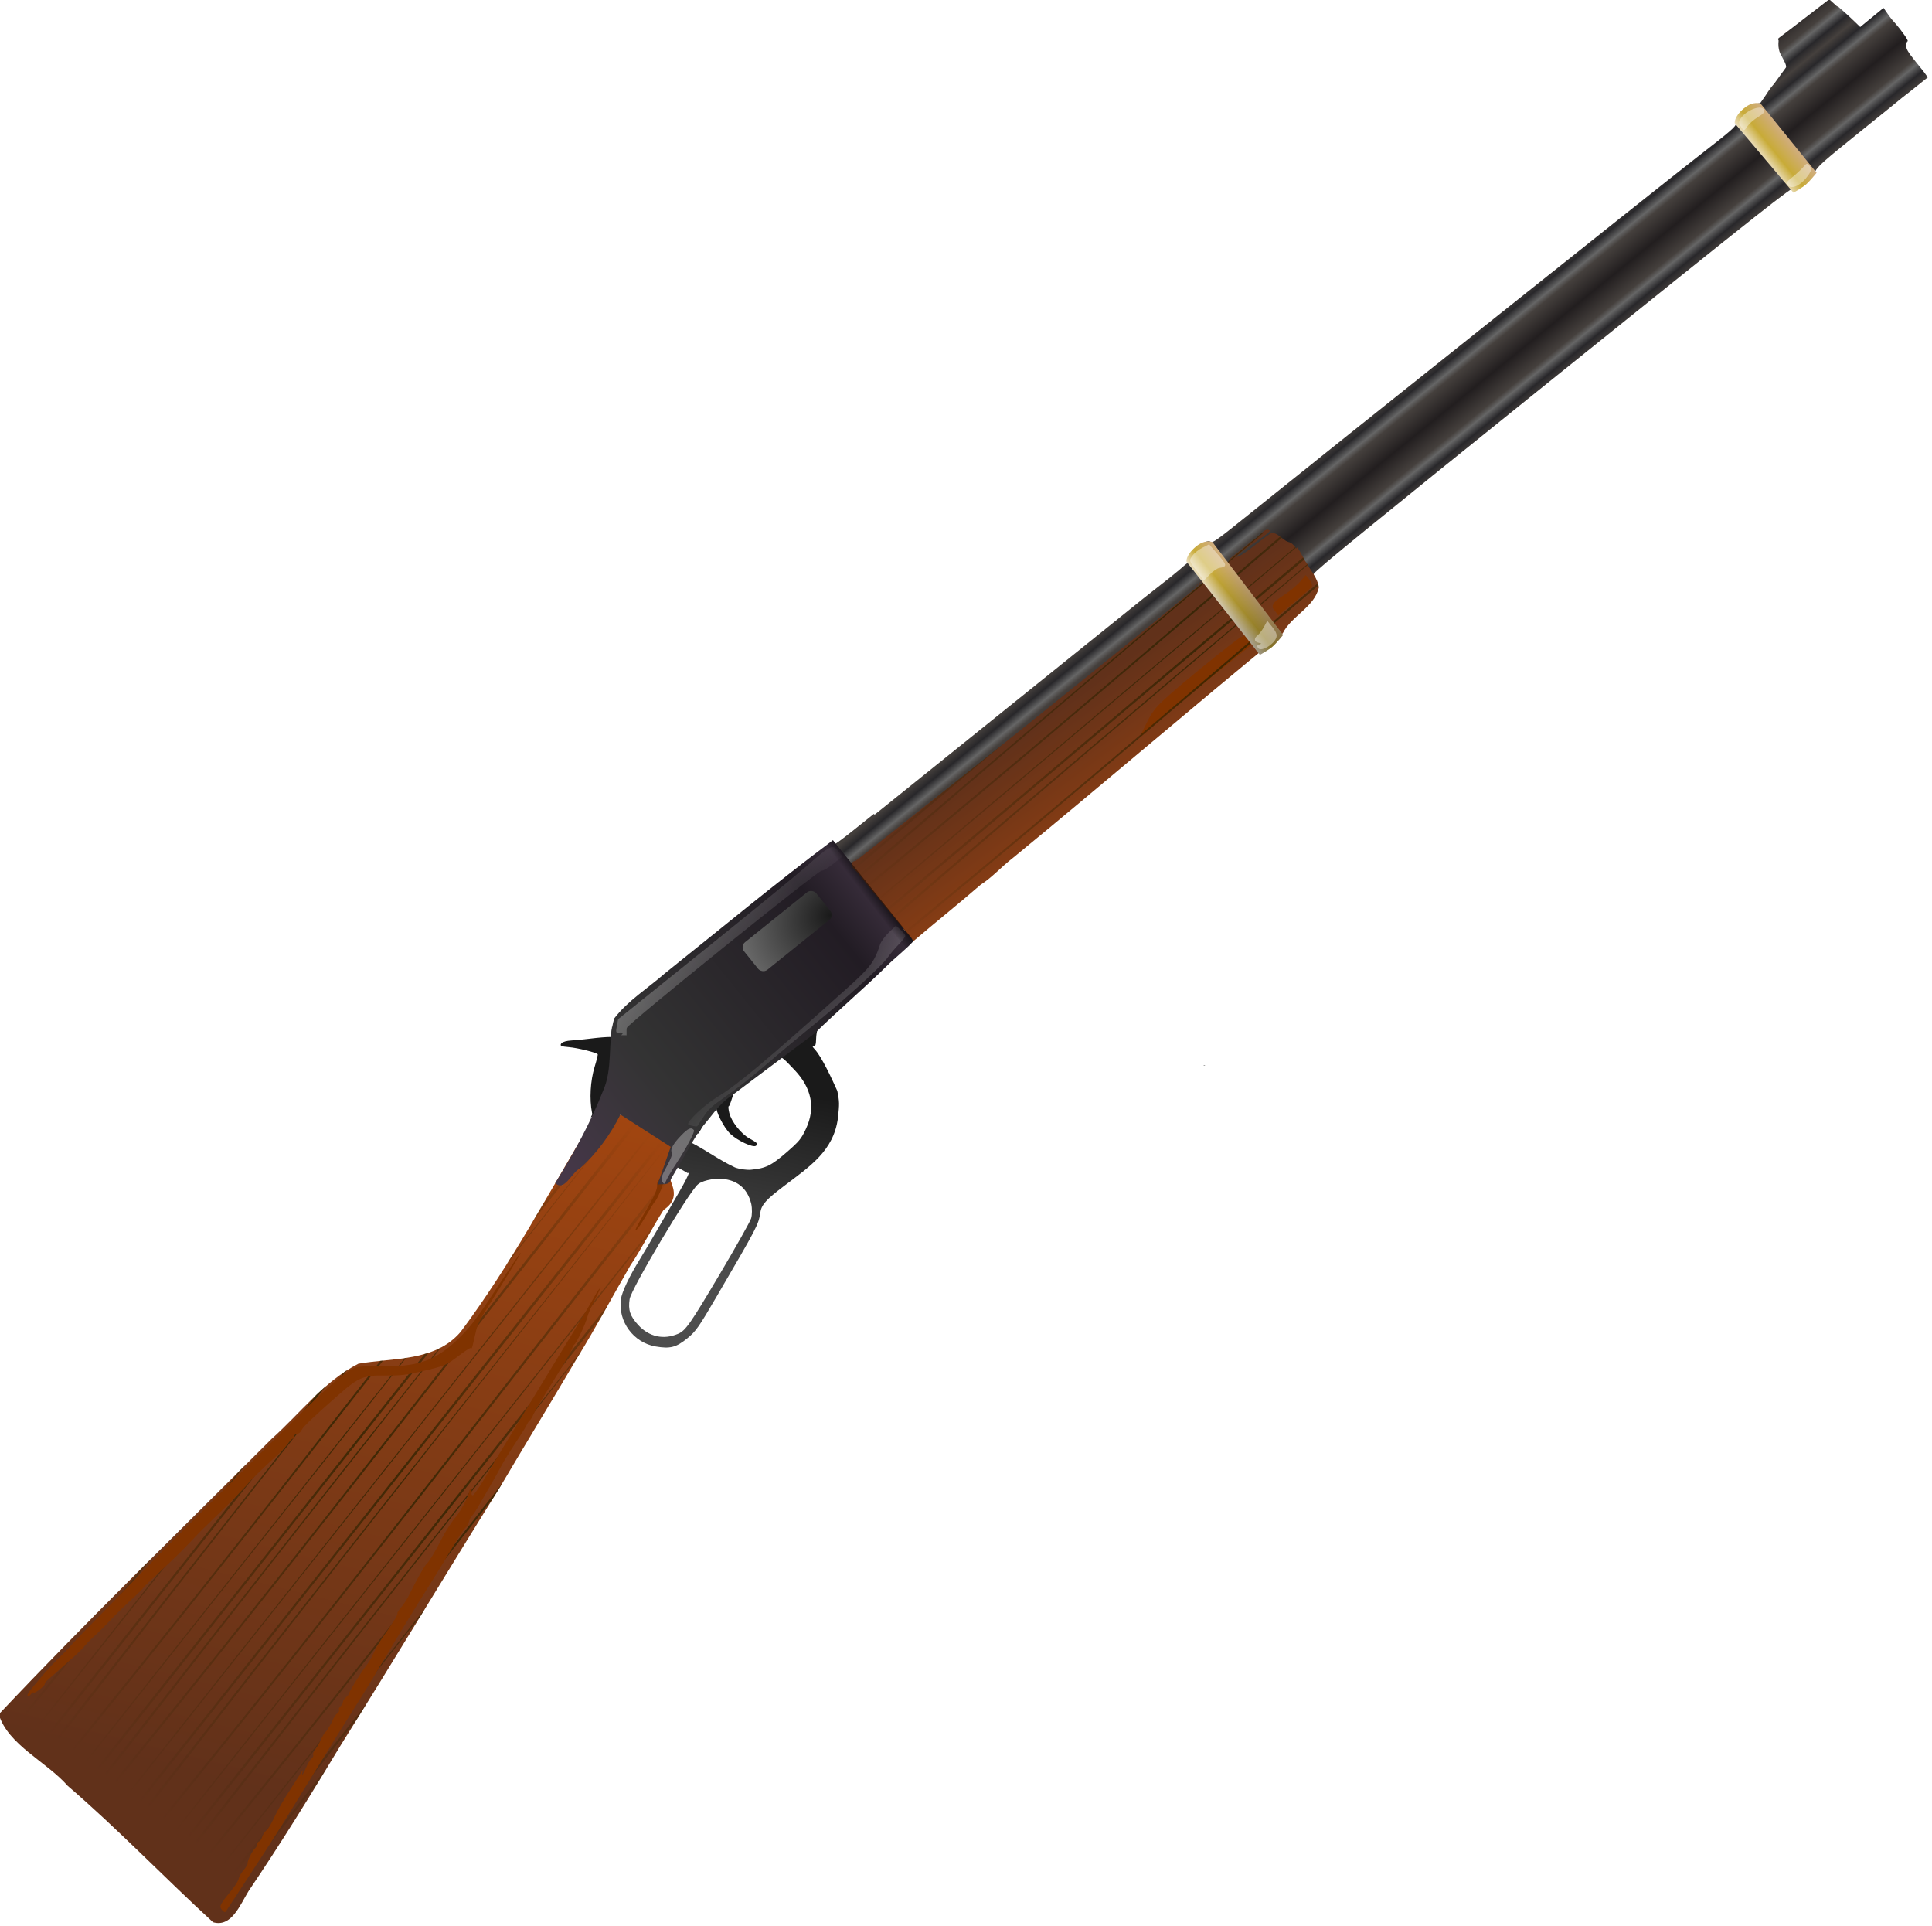 <?xml version="1.0" encoding="UTF-8" standalone="no"?>
<!-- Created with Inkscape (http://www.inkscape.org/) -->

<svg
   xmlns:dc="http://purl.org/dc/elements/1.1/"
   xmlns:cc="http://creativecommons.org/ns#"
   xmlns:rdf="http://www.w3.org/1999/02/22-rdf-syntax-ns#"
   xmlns:svg="http://www.w3.org/2000/svg"
   xmlns="http://www.w3.org/2000/svg"
   xmlns:xlink="http://www.w3.org/1999/xlink"
   xmlns:sodipodi="http://sodipodi.sourceforge.net/DTD/sodipodi-0.dtd"
   xmlns:inkscape="http://www.inkscape.org/namespaces/inkscape"
   id="svg2"
   sodipodi:docname="winchester_30-30.svg"
   viewBox="0 0 256 255.154"
   version="1.1"
   inkscape:version="0.92.4 (5da689c313, 2019-01-14)"
   width="256"
   height="255.154">
  <title
     id="title888">Winchester 30-30</title>
  <defs
     id="defs6">
    <linearGradient
       id="linearGradient2997"
       inkscape:collect="always">
      <stop
         id="stop2999"
         style="stop-color:#a7470f"
         offset="0" />
      <stop
         id="stop3001"
         style="stop-color:#61311a"
         offset="1" />
    </linearGradient>
    <linearGradient
       id="linearGradient3805">
      <stop
         id="stop3807"
         style="stop-color:#2b2200;stop-opacity:0"
         offset="0" />
      <stop
         id="stop3813"
         style="stop-color:#2b2200"
         offset=".5" />
      <stop
         id="stop3809"
         style="stop-color:#2b2200;stop-opacity:0"
         offset="1" />
    </linearGradient>
    <linearGradient
       id="linearGradient4695">
      <stop
         id="stop4697"
         style="stop-color:#f1e6d2"
         offset="0" />
      <stop
         id="stop4699"
         style="stop-color:#c8ab37"
         offset=".431" />
      <stop
         id="stop4701"
         style="stop-color:#d1ad83"
         offset="1" />
    </linearGradient>
    <linearGradient
       id="linearGradient5460"
       y2="1317.3"
       xlink:href="#linearGradient2997"
       gradientUnits="userSpaceOnUse"
       x2="120.77"
       y1="1034.5"
       x1="495.29"
       inkscape:collect="always" />
    <linearGradient
       id="linearGradient5499"
       y2="1146"
       xlink:href="#linearGradient3805"
       gradientUnits="userSpaceOnUse"
       x2="523.48"
       y1="1264.2"
       x1="51.597"
       inkscape:collect="always" />
    <linearGradient
       id="linearGradient5744"
       y2="1146"
       xlink:href="#linearGradient3805"
       gradientUnits="userSpaceOnUse"
       x2="523.48"
       gradientTransform="rotate(11.473,1026.874,4443.203)"
       y1="1264.2"
       x1="51.597"
       inkscape:collect="always" />
    <linearGradient
       id="linearGradient5750"
       y2="1105.9"
       xlink:href="#linearGradient2997"
       gradientUnits="userSpaceOnUse"
       x2="786.16"
       gradientTransform="translate(7.247,-3.82)"
       y1="1216.1"
       x1="782.11"
       inkscape:collect="always" />
    <linearGradient
       id="linearGradient5776"
       y2="1137"
       spreadMethod="reflect"
       gradientUnits="userSpaceOnUse"
       x2="1204.6"
       y1="1110.8"
       x1="1204.5"
       inkscape:collect="always">
      <stop
         id="stop4100"
         style="stop-color:#221e1f"
         offset="0" />
      <stop
         id="stop4104"
         style="stop-color:#45403d"
         offset=".489" />
      <stop
         id="stop4098"
         style="stop-color:#666666"
         offset=".614" />
      <stop
         id="stop4096"
         style="stop-color:#28272a"
         offset=".803" />
      <stop
         id="stop4092"
         style="stop-color:#45403d"
         offset="1" />
    </linearGradient>
    <linearGradient
       id="linearGradient5786"
       y2="1118.2"
       xlink:href="#linearGradient4695"
       gradientUnits="userSpaceOnUse"
       x2="990.6"
       y1="1118.2"
       x1="970.15"
       inkscape:collect="always" />
    <linearGradient
       id="linearGradient5790"
       y2="1118.2"
       xlink:href="#linearGradient4695"
       gradientUnits="userSpaceOnUse"
       x2="990.6"
       gradientTransform="translate(404.88,1.205)"
       y1="1118.2"
       x1="970.15"
       inkscape:collect="always" />
    <linearGradient
       id="linearGradient5800"
       y2="1098.1"
       gradientUnits="userSpaceOnUse"
       x2="980.46"
       y1="1262.8"
       x1="973.87"
       inkscape:collect="always">
      <stop
         id="stop5796"
         style="stop-color:#000000"
         offset="0" />
      <stop
         id="stop5798"
         style="stop-color:#000000;stop-opacity:0"
         offset="1" />
    </linearGradient>
    <linearGradient
       id="linearGradient5874"
       y2="1234.9"
       gradientUnits="userSpaceOnUse"
       x2="502.57"
       y1="1162.6"
       x1="586.04"
       inkscape:collect="always">
      <stop
         id="stop5870"
         style="stop-color:#1a1a1a"
         offset="0" />
      <stop
         id="stop5872"
         style="stop-color:#4d4d4d"
         offset="1" />
    </linearGradient>
    <linearGradient
       id="linearGradient5882"
       y2="1129.3"
       gradientUnits="userSpaceOnUse"
       x2="726.78"
       y1="1129.3"
       x1="472.94"
       inkscape:collect="always">
      <stop
         id="stop5878"
         style="stop-color:#453748"
         offset="0" />
      <stop
         id="stop5886"
         style="stop-color:#333333"
         offset=".298" />
      <stop
         id="stop5884"
         style="stop-color:#221c24"
         offset=".817" />
      <stop
         id="stop5880"
         style="stop-color:#453748"
         offset="1" />
    </linearGradient>
    <linearGradient
       id="linearGradient5900"
       y2="1122.7"
       gradientUnits="userSpaceOnUse"
       x2="705.8"
       y1="1123"
       x1="716.87"
       inkscape:collect="always">
      <stop
         id="stop5896"
         style="stop-color:#000000"
         offset="0" />
      <stop
         id="stop5898"
         style="stop-color:#000000;stop-opacity:0"
         offset="1" />
    </linearGradient>
    <linearGradient
       id="linearGradient6071"
       y2="1136.5"
       gradientUnits="userSpaceOnUse"
       x2="608.97"
       y1="1044.9"
       x1="577.23"
       inkscape:collect="always">
      <stop
         id="stop6067"
         style="stop-color:#ffffff"
         offset="0" />
      <stop
         id="stop6069"
         style="stop-color:#ffffff;stop-opacity:0"
         offset="1" />
    </linearGradient>
    <linearGradient
       id="linearGradient6079"
       y2="1127.1"
       gradientUnits="userSpaceOnUse"
       x2="645.74"
       y1="1210.7"
       x1="659.71"
       inkscape:collect="always">
      <stop
         id="stop6075"
         style="stop-color:#ffffff"
         offset="0" />
      <stop
         id="stop6077"
         style="stop-color:#ffffff;stop-opacity:0"
         offset="1" />
    </linearGradient>
    <radialGradient
       id="radialGradient6089"
       gradientUnits="userSpaceOnUse"
       cy="1113.1"
       cx="675.18"
       gradientTransform="matrix(2.648,0,0,2.256,-1104.5,-1396)"
       r="26.698"
       inkscape:collect="always">
      <stop
         id="stop6087"
         style="stop-color:#1a1a1a"
         offset="0" />
      <stop
         id="stop6085"
         style="stop-color:#808080"
         offset="1" />
    </radialGradient>
  </defs>
  <sodipodi:namedview
     id="namedview4"
     bordercolor="#666666"
     inkscape:pageshadow="2"
     guidetolerance="10"
     pagecolor="#ffffff"
     gridtolerance="10"
     inkscape:window-maximized="1"
     inkscape:zoom="0.44010642"
     objecttolerance="10"
     borderopacity="1"
     inkscape:current-layer="svg2"
     inkscape:cx="447.98417"
     inkscape:cy="234.13884"
     inkscape:window-y="-8"
     inkscape:window-x="-8"
     inkscape:window-width="1920"
     showgrid="false"
     inkscape:pageopacity="0"
     inkscape:window-height="1025"
     fit-margin-top="0"
     fit-margin-left="0"
     fit-margin-right="0"
     fit-margin-bottom="0" />
  <g
     id="g6243"
     transform="matrix(0.179,-0.144,0.144,0.179,-172.923,20.042)">
    <path
       id="path5807"
       d="m 642.19,1155 c -10.744,0.333 -24.573,0.93 -32.344,1.406 -2.478,0.152 -5.322,0.255 -8.25,0.344 l -1.5,3.625 c 1.722,-0.144 3.34,-0.266 4.594,-0.312 0.737,-0.027 1.374,-0.062 1.937,-0.062 3.944,-0.012 3.99,1.215 4.844,11.969 1.141,14.38 -4.293,24.659 -16.094,30.469 -5.787,2.849 -7.593,3.23 -17.25,3.594 -11.691,0.44 -15.24,-0.371 -22.281,-5.031 -2.144,-1.419 -5.032,-4.494 -6.406,-6.844 -4.488,-9.097 -6.812,-18.462 -10.906,-27.5 -1.383,0.488 -2.787,0.956 -4.188,1.406 -3.713,1.382 -7.638,2.791 -11.25,4.219 2.192,5.001 0.432,0.532 3.062,7.344 0.413,0.01 0.56,0.179 0.188,0.562 -0.55,0.566 -5.05,2.597 -10,4.5 -4.95,1.903 -15.075,5.804 -22.5,8.688 -7.425,2.883 -16.606,6.344 -20.406,7.688 -10.921,3.861 -19.85,8.194 -22.938,11.125 -9.344,8.871 -10.01,23.984 -1.469,33.688 5.654,6.424 8.93,7.907 17.312,7.844 6.276,-0.048 9.173,-0.898 28,-8.094 43.672,-16.69 45.051,-17.28 50.062,-21.938 3.403,-3.162 7.323,-3.84 20.438,-3.438 18.486,0.498 34.986,2.241 48.906,-11.219 5.745,-5.779 6.311,-6.484 9.344,-12.219 1.84,-7.03 5.366,-20.983 4.906,-26.938 -0.157,-1.833 0.056,-2.522 0.563,-1.781 0.588,0.859 1.714,0.179 3.812,-2.344 2.861,-3.439 7.356,-6.455 10.469,-7.031 0.194,-0.036 0.902,-0.109 1.906,-0.188 z m -115.47,33.375 c 4.448,-0.447 25.647,9.4 16.875,28.031 -1.238,2.45 -3.648,5.375 -5.344,6.5 -1.696,1.125 -16.996,7.256 -34,13.625 -31.68,11.866 -35.955,13.111 -40.562,11.812 -8.75,-2.466 -14.097,-9.134 -14.688,-18.406 -0.444,-6.972 0.851,-10.392 5.5,-14.688 4.409,-4.073 65.679,-26.875 72.219,-26.875 z"
       sodipodi:nodetypes="ccccccsccscccccsssccscssccccscccccccssscc"
       style="fill:url(#linearGradient5874)"
       inkscape:connector-curvature="0" />
    <path
       id="path5816"
       d="m 578.94,1148.2 -7.344,0.344 c -1.616,0.277 -3.078,0.717 -4.938,1.375 -3.249,1.149 -6.038,2.094 -6.188,2.094 -0.371,0 -1.413,-1.028 -2.25,-2.062 l -1.281,0.5 c 0.064,0.245 0.088,0.509 0.094,0.812 0.018,0.903 -7.207,4.179 -15.281,7.031 l 3.312,7.312 c 0.03,-0.034 0.064,-0.038 0.125,0 -0.531,0.681 18.985,-7.501 18.219,-6.531 -2.448,3.018 -4.6,13.08 -3.906,18.312 0.758,5.712 5.163,14.625 7.219,14.625 1.732,0 1.667,-0.93 -0.281,-5.594 -2.119,-5.071 -2.03,-14.206 0.156,-18.812 0.952,-2.006 1.928,-3.447 2.188,-3.188 0.26,0.26 3.469,-1.686 7.125,-4.312 3.656,-2.627 7.119,-5.065 7.719,-5.406 1.097,-0.625 11.978,-2.044 19.688,-2.688 l 1.5,-3.625 c -7.135,0.217 -14.87,0.258 -19.75,0.031 -2.456,-0.114 -4.419,-0.183 -6.125,-0.219 z"
       style="fill:#1a1a1a"
       inkscape:connector-curvature="0" />
    <g
       id="g5501">
      <path
         id="path3043"
         style="fill:url(#linearGradient5460)"
         inkscape:connector-curvature="0"
         d="m 501.81,1121.6 c -44.782,16.366 -88.855,35.448 -135.12,47.281 -22.318,4.217 -39.582,-12.805 -57.455,-22.665 -21.74,-4.521 -44.284,1.301 -66.233,2.415 -74.071,8.038 -148.32,14.944 -222.12,25.125 -6.913,17.03 4.361,38.546 5.135,57.06 6.986,37.716 10.23,75.997 16.021,113.88 6.369,8.961 17.999,2.119 27.136,-1.17 32.036,-9.839 62.975,-20.862 94.333,-32.299 55.107,-19.018 110.17,-39.381 165,-58.438 26.801,-10.089 54.357,-19.968 81.341,-30.136 19.135,-6.762 39.133,-15.31 57.253,-22.302 10.655,-3.257 23.869,-9.242 34.882,-12.903 13.486,1.283 12.541,-11.194 14.743,-11.909 7.849,-2.302 34.455,-13.696 11.281,-6.187 -8.367,5.462 -20.346,4.157 -5.75,-2 13.215,-2.276 3.975,-13.976 2.436,-21.699 -3.1,-4.626 -2.312,-16.765 -7.859,-16.664 -7.997,1.234 -17.065,8.664 -24.071,2.986 -7.642,-0.645 -42.037,13.81 -20.477,4.354 9.907,-3.616 27.361,-10.354 29.533,-14.727 z" />
      <path
         id="path5464"
         style="opacity:0.756;fill:url(#linearGradient5499)"
         inkscape:connector-curvature="0"
         d="m 501.75,1121.7 c -0.229,0.052 -0.458,0.104 -0.688,0.156 -2.256,0.826 -4.497,1.662 -6.75,2.5 2.147,-0.485 4.291,-0.984 6.438,-1.469 0.417,-0.409 0.79,-0.809 1,-1.187 z m 17.469,8.25 -45.219,10.5 c -19.281,4.397 -38.562,8.792 -57.844,13.187 -1.475,0.516 -2.96,1.023 -4.438,1.531 20.579,-4.706 41.169,-9.395 61.75,-14.094 15.373,-3.563 30.752,-7.124 46.125,-10.688 -0.119,-0.15 -0.245,-0.309 -0.375,-0.437 z m -27.25,1.969 c -0.577,0.016 -1.254,0.104 -2,0.219 -1.897,0.434 -3.79,0.878 -5.688,1.313 -6.317,1.716 -13.863,4.394 -17.219,5.531 9.023,-2.04 18.039,-4.087 27.062,-6.125 -0.462,-0.26 -0.929,-0.545 -1.375,-0.906 -0.239,-0.02 -0.493,-0.039 -0.781,-0.031 z m -18.85,4 c -7.867,1.801 -15.727,3.606 -23.594,5.406 -3.493,1.327 -7.001,2.63 -10.5,3.938 8.824,-1.996 17.645,-3.974 26.469,-5.969 0.007,0 0.024,-0.027 0.031,-0.031 0.677,-0.358 2.751,-1.278 6.75,-3.031 0.26,-0.095 0.574,-0.213 0.844,-0.312 z m 48.875,0.969 c -61.8,14.49 -123.6,29.025 -185.38,43.625 -87.811,20.689 -175.68,41.121 -263.91,59.969 -14.486,3.105 -28.973,6.217 -43.469,9.281 0.074,0.477 0.145,0.96 0.219,1.437 13.951,-3.026 27.898,-6.044 41.844,-9.094 88.203,-19.161 176.11,-39.54 264,-60.094 62.326,-14.61 124.69,-29.03 187.12,-43.188 -0.143,-0.652 -0.293,-1.289 -0.438,-1.937 z m -235.34,7.625 c -2.569,0.093 -5.144,0.291 -7.719,0.5 -78.447,17.869 -156.9,35.697 -235.38,53.437 -7.521,1.7 -15.041,3.394 -22.562,5.094 0.107,0.489 0.202,0.979 0.312,1.469 6.886,-1.577 13.771,-3.174 20.656,-4.75 80.047,-18.322 160.11,-36.528 240.19,-54.719 1.5,-0.341 3,-0.691 4.5,-1.031 z m 13.312,0.281 c -54.422,12.439 -108.83,24.952 -163.22,37.531 -38.183,8.862 -76.343,17.844 -114.53,26.688 0.122,0.523 0.221,1.04 0.344,1.562 37.657,-8.955 75.3,-17.997 112.97,-26.906 55.443,-13.042 110.93,-25.909 166.44,-38.688 -0.666,-0.073 -1.332,-0.13 -2,-0.188 z m 225.31,2.938 c -76.398,17.505 -152.79,35.011 -229.22,52.375 -88.407,20.111 -176.82,40.172 -265.25,60.156 0.042,0.291 0.083,0.584 0.125,0.875 88.155,-20.184 176.32,-40.285 264.5,-60.344 76.698,-17.471 153.43,-34.795 230.16,-52.125 -0.113,-0.319 -0.212,-0.625 -0.312,-0.938 z m -303.4,3.1 c -1.626,0.172 -3.249,0.359 -4.875,0.531 -65.818,14.958 -131.63,29.902 -197.47,44.781 0.045,0.281 0.108,0.562 0.156,0.844 67.389,-15.427 134.78,-30.811 202.19,-46.156 z m 98.281,2.031 c -84.598,19.912 -169.25,39.593 -254.25,57.75 -13.788,2.956 -27.578,5.893 -41.375,8.813 0.094,0.478 0.162,0.961 0.25,1.437 13.242,-2.875 26.481,-5.762 39.719,-8.656 85.862,-18.653 171.44,-38.47 257,-58.469 -0.449,-0.292 -0.895,-0.584 -1.344,-0.875 z m 207.75,2.031 c -6.822,1.566 -13.648,3.115 -20.469,4.688 -69.804,15.99 -139.62,31.961 -209.44,47.875 -79.99,18.221 -159.98,36.411 -240,54.5 -8.71,1.968 -17.415,3.938 -26.125,5.906 0.068,0.499 0.12,1.001 0.188,1.5 8.114,-1.858 16.229,-3.736 24.344,-5.594 80.047,-18.322 160.11,-36.527 240.19,-54.719 69.646,-15.813 139.31,-31.576 208.97,-47.313 7.647,-1.716 15.292,-3.464 22.938,-5.187 -0.168,-0.553 -0.392,-1.093 -0.594,-1.656 z m -381.41,3.9 c -3.053,0.325 -6.103,0.641 -9.156,0.969 -26.331,5.886 -52.675,11.676 -79.062,17.313 -13.205,2.83 -26.413,5.67 -39.625,8.469 -0.008,0.489 -0.008,0.976 0,1.469 12.742,-2.767 25.481,-5.527 38.219,-8.312 29.906,-6.497 59.774,-13.17 89.625,-19.906 z m 382.59,0.375 -48.281,11.219 c -109.9,25.062 -219.8,50.038 -329.62,75.438 -39.527,9.174 -79.027,18.513 -118.56,27.656 0.072,0.542 0.147,1.083 0.219,1.625 39.046,-9.277 78.069,-18.669 117.12,-27.906 109.99,-25.873 220.15,-51.071 330.31,-76.219 16.291,-3.776 32.584,-7.567 48.875,-11.344 -0.018,-0.154 -0.038,-0.312 -0.062,-0.469 z m -196.94,1.312 c -14.298,3.258 -28.606,6.501 -42.906,9.75 -87.753,19.962 -175.5,39.912 -263.28,59.75 0.016,0.27 0.02,0.544 0.031,0.812 0.002,0.01 -0.002,0.021 0,0.031 87.529,-20.039 175.1,-39.959 262.66,-59.875 14.743,-3.358 29.473,-6.714 44.219,-10.063 -0.237,-0.138 -0.482,-0.267 -0.719,-0.406 z m 10.469,5.312 c -17.142,3.912 -34.294,7.843 -51.438,11.75 -79.99,18.221 -159.98,36.442 -240,54.531 -7.99,1.806 -15.978,3.601 -23.969,5.406 0.085,0.489 0.166,0.979 0.25,1.469 7.374,-1.689 14.751,-3.374 22.125,-5.063 80.047,-18.322 160.11,-36.559 240.19,-54.75 18.338,-4.164 36.692,-8.311 55.031,-12.469 -0.74,-0.273 -1.456,-0.571 -2.188,-0.875 z m 8.344,2.719 c -68.883,15.72 -137.76,31.485 -206.59,47.406 -38.746,8.992 -77.466,18.124 -116.22,27.094 0.088,0.53 0.164,1.063 0.25,1.594 38.259,-9.095 76.48,-18.261 114.75,-27.312 69.654,-16.384 139.38,-32.498 209.12,-48.5 -0.437,-0.085 -0.879,-0.183 -1.312,-0.281 z m 178.16,2.375 c -61.621,14.448 -123.22,28.88 -184.81,43.438 -87.811,20.689 -175.68,41.121 -263.91,59.969 -15.452,3.312 -30.912,6.643 -46.375,9.906 0.063,0.49 0.125,0.979 0.188,1.469 14.923,-3.234 29.834,-6.488 44.75,-9.75 88.203,-19.162 176.14,-39.54 264.03,-60.094 57.738,-13.534 115.52,-26.881 173.34,-40.031 0.01,-0.011 0.021,-0.021 0.031,-0.031 0.109,-0.113 0.218,-0.209 0.344,-0.25 2.794,-0.819 7.95,-2.764 12.406,-4.625 z m -36.375,19.875 c -62.997,14.433 -125.98,28.838 -189,43.156 -89.441,20.346 -178.91,40.659 -268.38,60.875 0.036,0.291 0.057,0.584 0.094,0.875 89.203,-20.426 178.42,-40.765 267.66,-61.062 61.37,-13.979 122.76,-27.849 184.16,-41.719 1.832,-0.719 3.663,-1.433 5.469,-2.125 z m -49.562,19.063 c -45.83,10.482 -91.661,20.959 -137.5,31.406 -79.99,18.221 -159.98,36.411 -240,54.5 -9.789,2.212 -19.586,4.414 -29.375,6.625 0.064,0.51 0.123,1.021 0.188,1.531 9.198,-2.107 18.396,-4.238 27.594,-6.344 80.047,-18.322 160.11,-36.528 240.19,-54.719 43.374,-9.848 86.743,-19.683 130.12,-29.5 2.948,-1.168 5.857,-2.327 8.781,-3.5 z m -29.156,11.281 c -85.085,19.399 -170.16,38.835 -255.19,58.5 -40.61,9.425 -81.191,18.992 -121.81,28.375 0.07,0.552 0.149,1.104 0.219,1.656 40.141,-9.531 80.256,-19.191 120.41,-28.687 84.137,-19.791 168.37,-39.188 252.62,-58.469 1.245,-0.441 2.499,-0.92 3.75,-1.375 z m -83.344,30.844 c -80.802,18.991 -161.67,37.69 -242.84,55.031 -16.521,3.542 -33.059,7.08 -49.594,10.562 0.065,0.5 0.122,1 0.188,1.5 15.996,-3.462 31.981,-6.941 47.969,-10.438 78.38,-17.027 156.55,-35.032 234.66,-53.25 2.479,-0.867 4.959,-1.732 7.438,-2.594 0.725,-0.273 1.462,-0.54 2.188,-0.812 z m -80.062,28.406 c -70.31,15.98 -140.64,31.954 -210.97,47.844 0.04,0.292 0.085,0.583 0.125,0.875 68.747,-15.744 137.51,-31.406 206.28,-47.063 0.013,0 0.019,-0.027 0.031,-0.031 1.512,-0.541 3.02,-1.084 4.531,-1.625 z m -60.531,21.562 c -38.99,8.859 -77.97,17.684 -116.97,26.5 -10.799,2.441 -21.607,4.873 -32.406,7.312 0.073,0.51 0.145,1.022 0.219,1.531 10.198,-2.336 20.396,-4.696 30.594,-7.031 36.128,-8.269 72.239,-16.517 108.38,-24.75 3.396,-1.187 6.792,-2.368 10.188,-3.562 z m -40.062,14.156 c -36.165,8.428 -72.316,16.932 -108.5,25.281 0.082,0.553 0.167,1.103 0.25,1.656 32.995,-7.828 65.978,-15.713 98.969,-23.562 3.091,-1.107 6.188,-2.257 9.281,-3.375 z" />
      <path
         id="path3037"
         style="fill:#803300"
         inkscape:connector-curvature="0"
         d="m 294.91,1145.7 c 5.817,-0.023 9.806,0.404 11.906,1.281 1.784,0.745 6.382,4.061 10.219,7.344 16.828,14.398 27.349,18.359 44.875,16.906 10.92,-0.905 16.688,-2.346 40.031,-10 10.968,-3.596 20.095,-6.405 20.281,-6.219 0.289,0.289 -12.323,4.887 -38.219,13.875 -3.3,1.146 -7.35,3.088 -9,4.344 -1.65,1.255 -4.571,3.53 -6.469,5.062 -1.898,1.532 -3.173,2.351 -2.844,1.812 0.37,-0.606 -2.878,-1.046 -8.5,-1.188 -9.295,-0.233 -9.992,-0.457 -23.688,-7.094 -7.269,-3.523 -10.171,-5.381 -16.688,-10.813 -9.012,-7.511 -12.548,-8.601 -26.375,-8.031 -19.915,0.82 -28.894,1.555 -30.719,2.531 -1.094,0.586 -2.413,0.605 -3.438,0.031 -1.057,-0.592 -1.876,-0.562 -2.281,0.094 -0.35,0.566 -1.004,0.799 -1.438,0.531 -0.434,-0.268 -2.322,-0.027 -4.188,0.531 -1.866,0.558 -6.525,1.187 -10.375,1.406 -9.626,0.547 -19.694,1.523 -21.5,2.062 -1.621,0.484 -16.058,2.219 -25,3 -11.817,1.032 -13.761,1.219 -21.5,2.312 -4.4,0.622 -10.925,1.366 -14.5,1.625 -17.748,1.285 -23.548,1.786 -24.125,2.125 -0.347,0.204 -4.397,0.591 -9,0.875 -4.603,0.283 -10.4,0.79 -12.875,1.125 -8.637,1.17 -11.545,1.511 -18,1.969 -3.575,0.253 -7.175,0.713 -8,1.031 -0.825,0.318 -6.9,0.803 -13.5,1.094 -6.6,0.291 -13.238,0.613 -14.75,0.687 -1.512,0.074 -2.75,0.412 -2.75,0.75 0,0.338 -1.8,0.594 -4,0.594 -2.2,0 -4,-0.358 -4,-0.781 0,-0.424 -0.9,-0.506 -2,-0.219 -1.1,0.288 -2,0.073 -2,-0.469 0,-0.542 1.462,-1.257 3.25,-1.594 1.788,-0.337 6.415,-1.278 10.281,-2.062 3.866,-0.784 10.616,-1.736 15,-2.125 4.384,-0.389 8.231,-0.868 8.562,-1.062 0.525,-0.308 10.181,-1.514 51.406,-6.438 4.95,-0.591 12.375,-1.524 16.5,-2.062 11.85,-1.547 92.754,-10.143 126.5,-13.438 9.439,-0.922 17.089,-1.384 22.906,-1.406 z" />
      <path
         id="path3031"
         style="fill:#803300"
         inkscape:connector-curvature="0"
         d="m 510.81,1172.3 c 0.941,0.01 1.688,0.649 1.688,1.875 0,1.113 -9.796,6.5 -11.812,6.5 -0.41,0 -4.246,1.35 -8.531,3 -4.285,1.65 -8.541,2.951 -9.469,2.906 -1.937,-0.094 0.222,-1.058 14,-6.344 6.446,-2.473 10.208,-4.535 11.25,-6.125 0.799,-1.219 1.934,-1.82 2.875,-1.813 z" />
      <path
         id="path3019"
         style="fill:#000000"
         inkscape:connector-curvature="0"
         d="m 527.66,1192.8 c -0.031,0.023 -0.004,0.107 0.031,0.188 0.359,0.105 0.73,0.215 0.938,0.25 -0.559,-0.319 -0.89,-0.494 -0.969,-0.438 z" />
      <path
         id="path3001"
         style="fill:#803300"
         inkscape:connector-curvature="0"
         d="m 444.78,1199.7 c 0.669,0.02 -1.944,1.402 -5.781,3.062 -3.838,1.66 -8.338,4.012 -10,5.25 -3.469,2.584 -13.951,7.656 -15.844,7.656 -0.7,3e-4 -1.714,0.433 -2.25,0.969 -0.536,0.536 -7.476,3.28 -15.438,6.094 -7.961,2.813 -16.493,5.824 -18.938,6.687 -2.445,0.864 -5.595,2.173 -7,2.906 -1.405,0.733 -3.118,1.344 -3.812,1.344 -0.695,0 -2.045,0.42 -3,0.938 -0.955,0.517 -6.219,2.352 -11.719,4.094 -5.5,1.742 -11.8,3.968 -14,4.938 -2.2,0.97 -6.925,2.9 -10.5,4.281 -3.575,1.381 -9.519,3.685 -13.188,5.125 -3.669,1.44 -7.299,2.625 -8.062,2.625 -0.764,3e-4 -2.245,0.661 -3.312,1.469 -1.068,0.807 -2.743,1.482 -3.719,1.5 -0.976,0.017 -4.126,0.88 -7,1.938 -17.738,6.529 -22.019,8.097 -29.219,10.531 -9.056,3.063 -34.964,12.303 -38,13.562 -1.1,0.456 -5.375,2.037 -9.5,3.5 -4.125,1.464 -8.4,3.034 -9.5,3.5 -2.267,0.962 -19.489,7.03 -30,10.563 -3.85,1.294 -12.175,4.221 -18.5,6.5 -6.325,2.279 -18.475,6.574 -27,9.562 -8.525,2.989 -18.425,6.504 -22,7.813 -3.575,1.308 -17.3,5.869 -30.5,10.125 -13.2,4.255 -24.562,7.936 -25.25,8.187 -0.788,0.288 -1.25,-0.462 -1.25,-2.031 0,-2.869 0.56,-3.116 12.406,-5.656 2.708,-0.581 5.633,-1.683 6.5,-2.438 0.867,-0.754 3.228,-1.669 5.25,-2.031 2.022,-0.362 3.822,-0.98 4,-1.375 0.54,-1.202 6.863,-4.219 8.844,-4.219 1.023,0 2.168,-0.475 2.531,-1.062 0.363,-0.587 1.189,-0.876 1.844,-0.625 0.655,0.251 2.049,-0.173 3.094,-0.938 1.045,-0.764 2.906,-1.375 4.125,-1.375 1.219,0 4.399,-1.088 7.062,-2.406 5.686,-2.814 11.212,-4.955 20.844,-8.094 3.85,-1.254 7.9,-2.612 9,-3 1.608,-0.567 1.706,-0.492 0.5,0.375 -2.504,1.801 -0.289,1.253 3.5,-0.875 1.958,-1.1 4.448,-2 5.531,-2 1.083,0 1.969,-0.46 1.969,-1 0,-0.539 1.238,-1.261 2.75,-1.625 1.512,-0.363 4.42,-1.505 6.469,-2.531 2.049,-1.026 4.074,-1.78 4.5,-1.688 0.89,0.195 5.94,-1.683 8.5,-3.156 0.955,-0.549 2.643,-1 3.75,-1 1.107,0 2.031,-0.45 2.031,-1 0,-0.55 0.87,-1 1.938,-1 1.068,0 2.223,-0.45 2.562,-1 0.34,-0.55 1.624,-1 2.875,-1 1.251,0 2.563,-0.281 2.906,-0.625 0.889,-0.889 13.531,-5.332 17.875,-6.281 2.008,-0.439 5.608,-1.812 8,-3.062 2.392,-1.251 6.594,-2.919 9.344,-3.688 9.404,-2.628 15.5,-4.756 15.5,-5.438 0,-0.375 1.688,-0.998 3.75,-1.375 2.062,-0.378 5.55,-1.512 7.75,-2.531 9.242,-4.28 18.1,-7.844 19.5,-7.844 1.83,0 8.633,-2.487 15.562,-5.656 4.737,-2.166 12.534,-4.746 14.938,-4.937 1.051,-0.084 6.266,-2.002 10.5,-3.875 1.375,-0.609 3.288,-1.766 4.25,-2.563 1.055,-0.873 1.75,-1.004 1.75,-0.344 0,0.603 -0.472,1.373 -1.031,1.719 -0.559,0.346 -0.783,1.011 -0.5,1.469 0.283,0.457 5.143,-0.893 10.781,-3 15.482,-5.785 52.499,-19.222 89.75,-32.594 12.925,-4.639 24.975,-9.101 26.781,-9.906 1.806,-0.805 3.831,-1.458 4.5,-1.438 z" />
    </g>
    <path
       id="path5654"
       d="m 516.49,1075.6 c -0.163,0.01 -0.31,0.045 -0.438,0.094 -1.375,0.528 -0.99,1.293 2.25,4.375 3.565,3.391 10.375,12.298 10.375,13.594 0,0.293 -2.667,2.332 -5.906,4.531 -7.035,4.778 -14.085,12.602 -17.844,19.781 -0.138,0.263 -0.246,0.479 -0.375,0.719 -0.579,0.277 -1.169,0.539 -1.75,0.812 14.748,4.837 19.781,7.219 19.781,7.219 l 20.875,-28.938 1.719,-11.438 c -0.409,0.401 -0.756,0.778 -1.062,1.125 -0.26,0.238 -0.513,0.453 -0.781,0.719 -0.773,0.764 -1.572,1.636 -2.406,2.531 -2.205,-1.755 -5.615,-4.089 -9.906,-6.75 -2.842,-1.762 -7.018,-4.486 -9.25,-6.062 -2.178,-1.539 -4.14,-2.386 -5.281,-2.312 z"
       style="fill:#1a1a1a"
       inkscape:connector-curvature="0" />
    <path
       id="path5727"
       d="m 1426.8,1064 -0.062,0.062 h -0.594 l -0.312,1.031 -1.25,1.375 c -1.222,1.364 -2.459,3.727 -2.75,5.25 -0.952,4.984 -1.209,7.04 -2.313,8.094 l -7.594,2.062 c -1.032,0.239 -2.006,0.504 -2.75,0.75 -0.059,0.019 -0.1,0.043 -0.156,0.062 -5.988,1.09 -6.635,1.816 -12.219,3.344 h -0.062 c -0.013,0.01 -0.019,0.026 -0.031,0.031 l -1.813,0.5 c -0.087,-0.065 -0.156,-0.11 -0.25,-0.188 -2.596,-2.155 -16.138,-1.869 -17.781,0.375 -1.181,1.612 -3.57,1.702 -31.656,1.25 -26.543,-0.427 -262.49,-1.496 -331.16,-1.5 -20.99,0 -24.75,-0.235 -24.75,-1.469 0,-3.245 -14.284,-3.244 -16.656,0 -0.16,0.219 -0.401,0.401 -0.781,0.562 v 0.531 h -3.156 c -3.88,0.29 -13.312,0.241 -29.875,0 h -199.12 v -0.625 h -5.812 c -20.956,0 -24.594,-0.22 -24.594,-1.469 0,-0.736 -3.413,-1.194 -13.781,-1.5 l 0.312,2.062 c 11.509,-0.341 12.469,0.51 12.469,4.938 v 3.969 h -6.812 c -1.628,0 -3.112,-0.065 -4.406,-0.219 l 1.812,12.219 320.37,-1.125 2.469,24.25 c 0.084,-0.019 0.264,-0.045 0.375,-0.062 l 0.094,1.156 c -0.128,-0.055 -0.276,-0.094 -0.375,-0.156 l 0.844,8.188 c 0.479,-0.433 0.99,-0.809 1.562,-1.062 2.112,-0.935 42.923,-1.221 178.41,-1.219 159.23,0 175.92,0.178 178.12,1.625 3.195,2.093 10.208,2.135 14.156,0.094 2.7,-1.397 7.513,-1.643 34.25,-1.656 17.109,-0.01 31.35,-0.036 31.625,-0.094 6.74,0.18 13.588,0.055 18.781,0.125 0.324,-4.107 0.216,-8.03 0.219,-11.625 10e-5,-6.977 0.351,-9.281 1.656,-10.594 0.916,-0.922 1.828,-1.516 2.031,-1.312 0.72,0.72 1.256,-5.976 1,-12.781 -0.332,-3.644 0.063,-7.271 0.312,-10.906 -6.026,5e-4 -11.28,0.156 -17.375,0.156 l -0.594,-4.75 c -0.327,-2.612 -0.918,-6.55 -1.313,-8.75 l -0.719,-4 -0.312,-0.031 -1,-6.125 -26.719,-0.562 z"
       sodipodi:nodetypes="ccccccccccccccccscccccccccssccscsccccccccsccccccccccccccccccc"
       style="fill:url(#linearGradient5776)"
       inkscape:connector-curvature="0" />
    <path
       id="path5599"
       d="m 587.91,1081.6 c -12.919,0.546 -26.218,-1.137 -38.867,1.952 -11.709,8.089 -18.473,22.225 -31.625,28.734 -17.275,9.835 -35.75,17.385 -54.477,23.97 1.134,7.255 11.343,1.113 16.432,2.271 13.1,-0.613 25.786,-4.13 37.692,-9.521 3.646,10.896 7.292,21.792 10.938,32.687 -6.531,4.062 -13.062,8.125 -19.594,12.188 2.76,1.391 4.853,4.89 7.893,2.415 10.698,-3.918 21.196,-8.523 32.019,-12.013 8.406,-1.264 16.644,-4.546 25.234,-3.592 20.087,0.678 40.174,1.356 60.261,2.034 18.782,-1.866 37.751,-2.302 56.562,-4.188 6.824,-0.764 14.582,-0.49 20.969,-1.562 0.876,-2.449 0.124,-6.525 0.375,-9.599 0.027,-21.619 -0.051,-43.264 0.031,-64.839 -41.246,-1.457 -82.571,-0.738 -123.84,-0.937 z m 123.5,64.625 c 0.367,4.483 -0.256,5.169 0,0 z"
       style="fill:url(#linearGradient5882)"
       inkscape:connector-curvature="0" />
    <path
       id="path6023"
       d="m 525.01,1171 c 9.581,-3.078 19.506,-7.372 19.485,-8.43 -0.049,-2.425 -1.79,-2.943 -7.558,-2.251 -6.743,0.809 -10.427,2.366 -10.427,4.407 0,0.742 -3.263,2.666 -7.25,4.276 -5.658,2.285 -7.322,3.423 -7.578,5.183 -0.315,2.161 -0.211,2.195 2.5,0.82 1.556,-0.789 6.428,-2.591 10.828,-4.005 z"
       style="opacity:0.3;fill:#ffffff"
       inkscape:connector-curvature="0" />
    <path
       id="path5941"
       d="m 709.18,1143.7 0.576,3.514 c 0.318,1.94 0.337,3.926 0.024,4.408 -0.313,0.482 -2.953,1.162 -5.848,1.492 -2.895,0.33 -7.304,1.176 -9.796,1.901 -5.974,1.739 -33.65,3.417 -58.596,3.534 -11.004,0.052 -26.967,0.36 -35.494,0.687 -8.527,0.327 -21.128,0.211 -28.001,-0.266 -11.052,-0.768 -13.203,-0.65 -18.467,1.077 -3.274,1.075 -6.053,1.956 -6.203,1.952 -0.652,-0.015 -3.362,-3.318 -3.345,-4.078 0.041,-1.768 14.338,-2.942 22.517,-1.86 14.228,1.881 34.033,1.485 97.725,-1.888 18.292,-0.968 22.175,-1.946 31.062,-7.791 1.396,-0.918 5.099,-1.907 8.209,-2.188 l 5.638,-0.496 z"
       style="opacity:0.378;fill:url(#linearGradient6079)"
       inkscape:connector-curvature="0" />
    <path
       id="path5911"
       d="m 701.62,1084.3 c 7.897,-0.014 8.57,1.135 8.57,5.031 v 3.969 h -6.689 c -3.835,0 -7.196,-0.482 -7.861,-1.156 -1.394,-1.413 -141.68,-1.232 -144.3,0.188 -0.407,0.221 -1.469,1.474 -2.836,3.25 l -2.558,-2.125 c 1.855,0.498 2.153,-0.681 -0.062,-1.938 -1.326,-0.752 -1.103,-1.307 1.541,-3.562 l 3.113,-2.656 h 63.316 c 34.816,-0.01 69.559,-0.309 77.218,-0.656 4.484,-0.203 7.91,-0.339 10.542,-0.344 z"
       style="opacity:0.378;fill:url(#linearGradient6071)"
       inkscape:connector-curvature="0" />
    <path
       id="path5576"
       style="fill:#000000"
       inkscape:connector-curvature="0"
       d="m 796.91,1317.8 c -0.031,0.023 -0.004,0.107 0.031,0.188 0.359,0.105 0.73,0.215 0.938,0.25 -0.559,-0.319 -0.89,-0.494 -0.969,-0.438 z" />
    <path
       id="path5532"
       d="m 958.22,1099.4 c 5.479,-0.062 23.733,0.522 8.999,1 -83.48,0.827 -166.98,0.566 -250.46,-0.274 -9.805,-0.137 6.257,-0.66 -2.764,-0.507 -5.374,-1.36 -2.124,5.824 -2.945,8.975 0.149,16.133 0.299,32.266 0.448,48.4 16.837,-0.528 33.806,-0.402 50.561,-1.053 7.949,0.895 15.431,-0.573 24.283,-0.384 67.47,-0.63 134.93,-2.871 202.39,-3.384 10.311,-4.719 23.899,-0.266 32.829,-7.608 2.801,-4.582 2.269,-10.16 3.312,-15.257 -0.262,-1.908 1.426,-7.07 1.375,-10.563 -1.801,1.545 0.412,-2.602 -1.984,-5.597 -2.138,-3.087 -1.35,-10.31 -5.672,-10.309 -6.83,-0.684 -20.837,0.279 -23.275,-1.822 7.541,-1.197 20.465,1.562 24.819,0.424 -1.077,-3.908 -7.088,-0.883 -10.255,-1.854 -6.034,-0.02 -12.068,-0.041 -18.102,-0.061 -2.892,2.647 -9.443,-1.758 -14.153,0.31 -3.03,-0.42 -7.33,-0.455 -11.214,-0.406 -2.732,-0.01 -5.466,-0.018 -8.196,-0.03 z"
       style="fill:url(#linearGradient5750)"
       inkscape:connector-curvature="0" />
    <path
       id="path5530"
       style="fill:#803300"
       inkscape:connector-curvature="0"
       d="m 1020.1,1134.3 v 3.406 c 0,2.059 -0.586,3.63 -1.469,3.969 -0.802,0.308 -6.877,0.631 -13.5,0.719 l -11.969,0.156 0.219,-5.187 c 0.765,-2.249 3.399,-2.563 10.562,-1.875 3.668,0.352 8.794,0.255 11.406,-0.25 l 4.75,-0.938 z" />
    <path
       id="path5528"
       style="fill:#803300"
       inkscape:connector-curvature="0"
       d="m 944,1138.3 c 12.575,-0.052 23.853,0.112 24.531,0.531 0.586,0.362 2.3,0.534 3.812,0.375 2.542,-0.266 2.75,-0.023 2.75,3.281 v 3.594 h -31.25 c -17.188,0 -37.1,0.278 -44.25,0.594 l -13,0.562 8,-3.75 c 6.624,-3.096 9.548,-3.847 17,-4.406 5.955,-0.447 19.831,-0.729 32.406,-0.781 z" />
    <path
       id="path5570"
       d="m 1015.8,1099.5 c -0.625,0.015 -1.25,0.016 -1.875,0.031 -1.273,0.148 -2.524,0.275 -3.562,0.094 -6.584,0.159 -13.166,0.34 -19.75,0.5 -0.933,0.302 -2.049,0.246 -3.281,0.062 -0.021,6e-4 -0.042,-5e-4 -0.062,0 -61.122,1.488 -122.26,3.034 -183.38,4.688 -30.919,0.86 -61.829,1.8 -92.75,2.687 -0.016,0.35 -0.018,0.678 -0.094,0.969 v 0.469 c 30.461,-1.03 60.906,-2.055 91.375,-3.031 71.522,-2.203 143.06,-4.127 214.59,-5.938 -0.412,-0.17 -0.813,-0.349 -1.219,-0.531 z m -237.66,1.094 c -22.447,0.514 -44.896,1.035 -67.344,1.531 -0.002,0.436 0.051,0.926 0.094,1.406 37.65,-0.932 75.287,-1.85 112.94,-2.75 -15.227,-0.046 -30.461,-0.092 -45.688,-0.188 z m 244.31,7.156 c -7.707,0.243 -15.418,0.473 -23.125,0.719 -90.171,2.81 -180.35,5.359 -270.56,6.281 -5.886,0.064 -11.77,0.124 -17.656,0.187 v 1.344 c 5.323,-0.073 10.645,-0.139 15.969,-0.219 90.252,-1.235 180.47,-3.744 270.69,-6.406 8.337,-0.25 16.663,-0.475 25,-0.719 -0.094,-0.402 -0.215,-0.789 -0.312,-1.187 z m 3,10.187 c -23.249,0.561 -46.5,1.118 -69.75,1.656 -81.495,1.911 -163.01,3.754 -244.5,5.562 v 0.875 c 81.249,-2.004 162.5,-3.971 243.75,-5.875 23.515,-0.558 47.016,-1.089 70.531,-1.625 -0.01,-0.165 -0.038,-0.357 -0.031,-0.594 z m -0.156,7.531 c -23.055,0.561 -46.101,1.137 -69.156,1.688 -81.62,1.938 -163.25,3.821 -244.88,5.625 v 1.438 c 81.06,-2.006 162.12,-3.904 243.19,-5.781 23.533,-0.542 47.061,-1.062 70.594,-1.594 0.071,-0.428 0.159,-0.898 0.25,-1.375 z m -0.562,4.531 c -73.371,1.762 -146.73,3.546 -220.09,5.531 -31.098,0.865 -62.212,1.822 -93.312,2.719 v 1.469 c 30.609,-1.042 61.233,-2.113 91.844,-3.094 73.814,-2.274 147.64,-4.234 221.47,-6.094 0.028,-0.177 0.063,-0.355 0.094,-0.531 z m -2.125,12.375 c -7.48,0.235 -14.957,0.449 -22.438,0.687 -90.171,2.81 -180.35,5.359 -270.56,6.281 -6.058,0.066 -12.127,0.121 -18.188,0.188 v 1.375 c 5.481,-0.08 10.956,-0.168 16.438,-0.25 90.252,-1.235 180.5,-3.712 270.72,-6.375 7.831,-0.235 15.669,-0.459 23.5,-0.688 0.205,-0.405 0.367,-0.802 0.531,-1.219 z"
       style="opacity:0.756;fill:url(#linearGradient5744)"
       inkscape:connector-curvature="0" />
    <path
       id="path5778"
       d="m 971.36,1085.2 -0.704,68.414 c 0,0 5.667,0.943 8.521,0.864 3.066,-0.085 9.089,-1.432 9.089,-1.432 l 1.84,-67.278 c 0,0 -2.191,-4.16 -9.225,-3.953 -7.912,0.233 -9.521,3.385 -9.521,3.385 z"
       sodipodi:nodetypes="ccaccsc"
       style="fill:url(#linearGradient5786)"
       inkscape:connector-curvature="0" />
    <path
       id="path5788"
       sodipodi:nodetypes="ccaccsc"
       style="fill:url(#linearGradient5790)"
       inkscape:connector-curvature="0"
       d="m 1376.2,1086.4 1.296,52.414 c 0,0 5.667,0.943 8.521,0.864 3.066,-0.085 9.089,-1.432 9.089,-1.432 l -0.16,-51.278 c 0,0 -2.191,-4.16 -9.225,-3.953 -7.912,0.233 -9.521,3.385 -9.521,3.385 z" />
    <path
       id="path5792"
       sodipodi:nodetypes="ccaccsc"
       style="fill:url(#linearGradient5800)"
       inkscape:connector-curvature="0"
       d="m 971.36,1085.2 -0.704,68.414 c 0,0 5.667,0.943 8.521,0.864 3.066,-0.085 9.089,-1.432 9.089,-1.432 l 1.84,-67.278 c 0,0 -2.191,-4.16 -9.225,-3.953 -7.912,0.233 -9.521,3.385 -9.521,3.385 z" />
    <path
       id="path5888"
       style="fill:url(#linearGradient5900)"
       inkscape:connector-curvature="0"
       d="m 703.91,1082.3 1.781,75.281 c 1.959,-0.142 3.863,-0.324 5.656,-0.625 0.876,-2.449 0.124,-6.52 0.375,-9.594 0.027,-21.619 -0.051,-43.269 0.031,-64.844 -2.614,-0.092 -5.229,-0.143 -7.844,-0.219 z m 7.5,63.906 c 0.367,4.483 -0.256,5.169 0,0 z" />
    <path
       id="path5999"
       style="opacity:0.4;fill:#ffffff"
       inkscape:connector-curvature="0"
       d="m 984.54,1151.6 c 1.226,-0.93 1.75,-2.723 1.75,-5.982 v -4.653 l -3.622,1.513 c -1.992,0.832 -4.666,1.513 -5.941,1.513 -2.978,0 -3.975,1.637 -2.273,3.731 1.157,1.423 1.102,1.556 -0.414,0.988 -1.282,-0.48 -1.75,-0.149 -1.75,1.239 0,2.974 8.922,4.176 12.25,1.65 z" />
    <path
       id="path5965"
       style="opacity:0.4;fill:#ffffff"
       inkscape:connector-curvature="0"
       d="m 988.09,1093.3 -0.292,-7.748 -4.255,-0.895 c -2.554,-0.537 -5.553,-0.524 -7.5,0.033 -3.232,0.924 -3.246,0.956 -3.538,8.101 l -0.293,7.174 4.911,-0.582 c 2.848,-0.337 5.702,-0.122 6.793,0.512 4.001,2.324 4.482,1.565 4.174,-6.594 z" />
    <path
       id="path5993"
       style="opacity:0.4;fill:#ffffff"
       inkscape:connector-curvature="0"
       d="m 1390.6,1136.3 c 3.13,-0.938 3.866,-1.628 3.866,-3.625 0,-2.229 -0.301,-2.407 -3.125,-1.842 -1.719,0.344 -5.575,0.625 -8.57,0.625 -5.046,0 -5.421,0.162 -5.125,2.209 0.497,3.436 6.322,4.62 12.954,2.633 z" />
    <path
       id="path5961"
       style="opacity:0.4;fill:#ffffff"
       inkscape:connector-curvature="0"
       d="m 1388.8,1092 c 3.906,0.514 4.861,0.325 5.396,-1.069 1.173,-3.056 -7.285,-6.156 -12.872,-4.718 -2.712,0.698 -3.321,1.376 -3.578,3.981 -0.307,3.115 -0.284,3.132 3,2.161 1.82,-0.538 5.445,-0.698 8.055,-0.354 z" />
    <rect
       id="rect6081"
       style="fill:url(#radialGradient6089)"
       ry="3.688"
       height="20.45"
       width="53.396"
       y="1096.6"
       x="631.67" />
  </g>
</svg>
